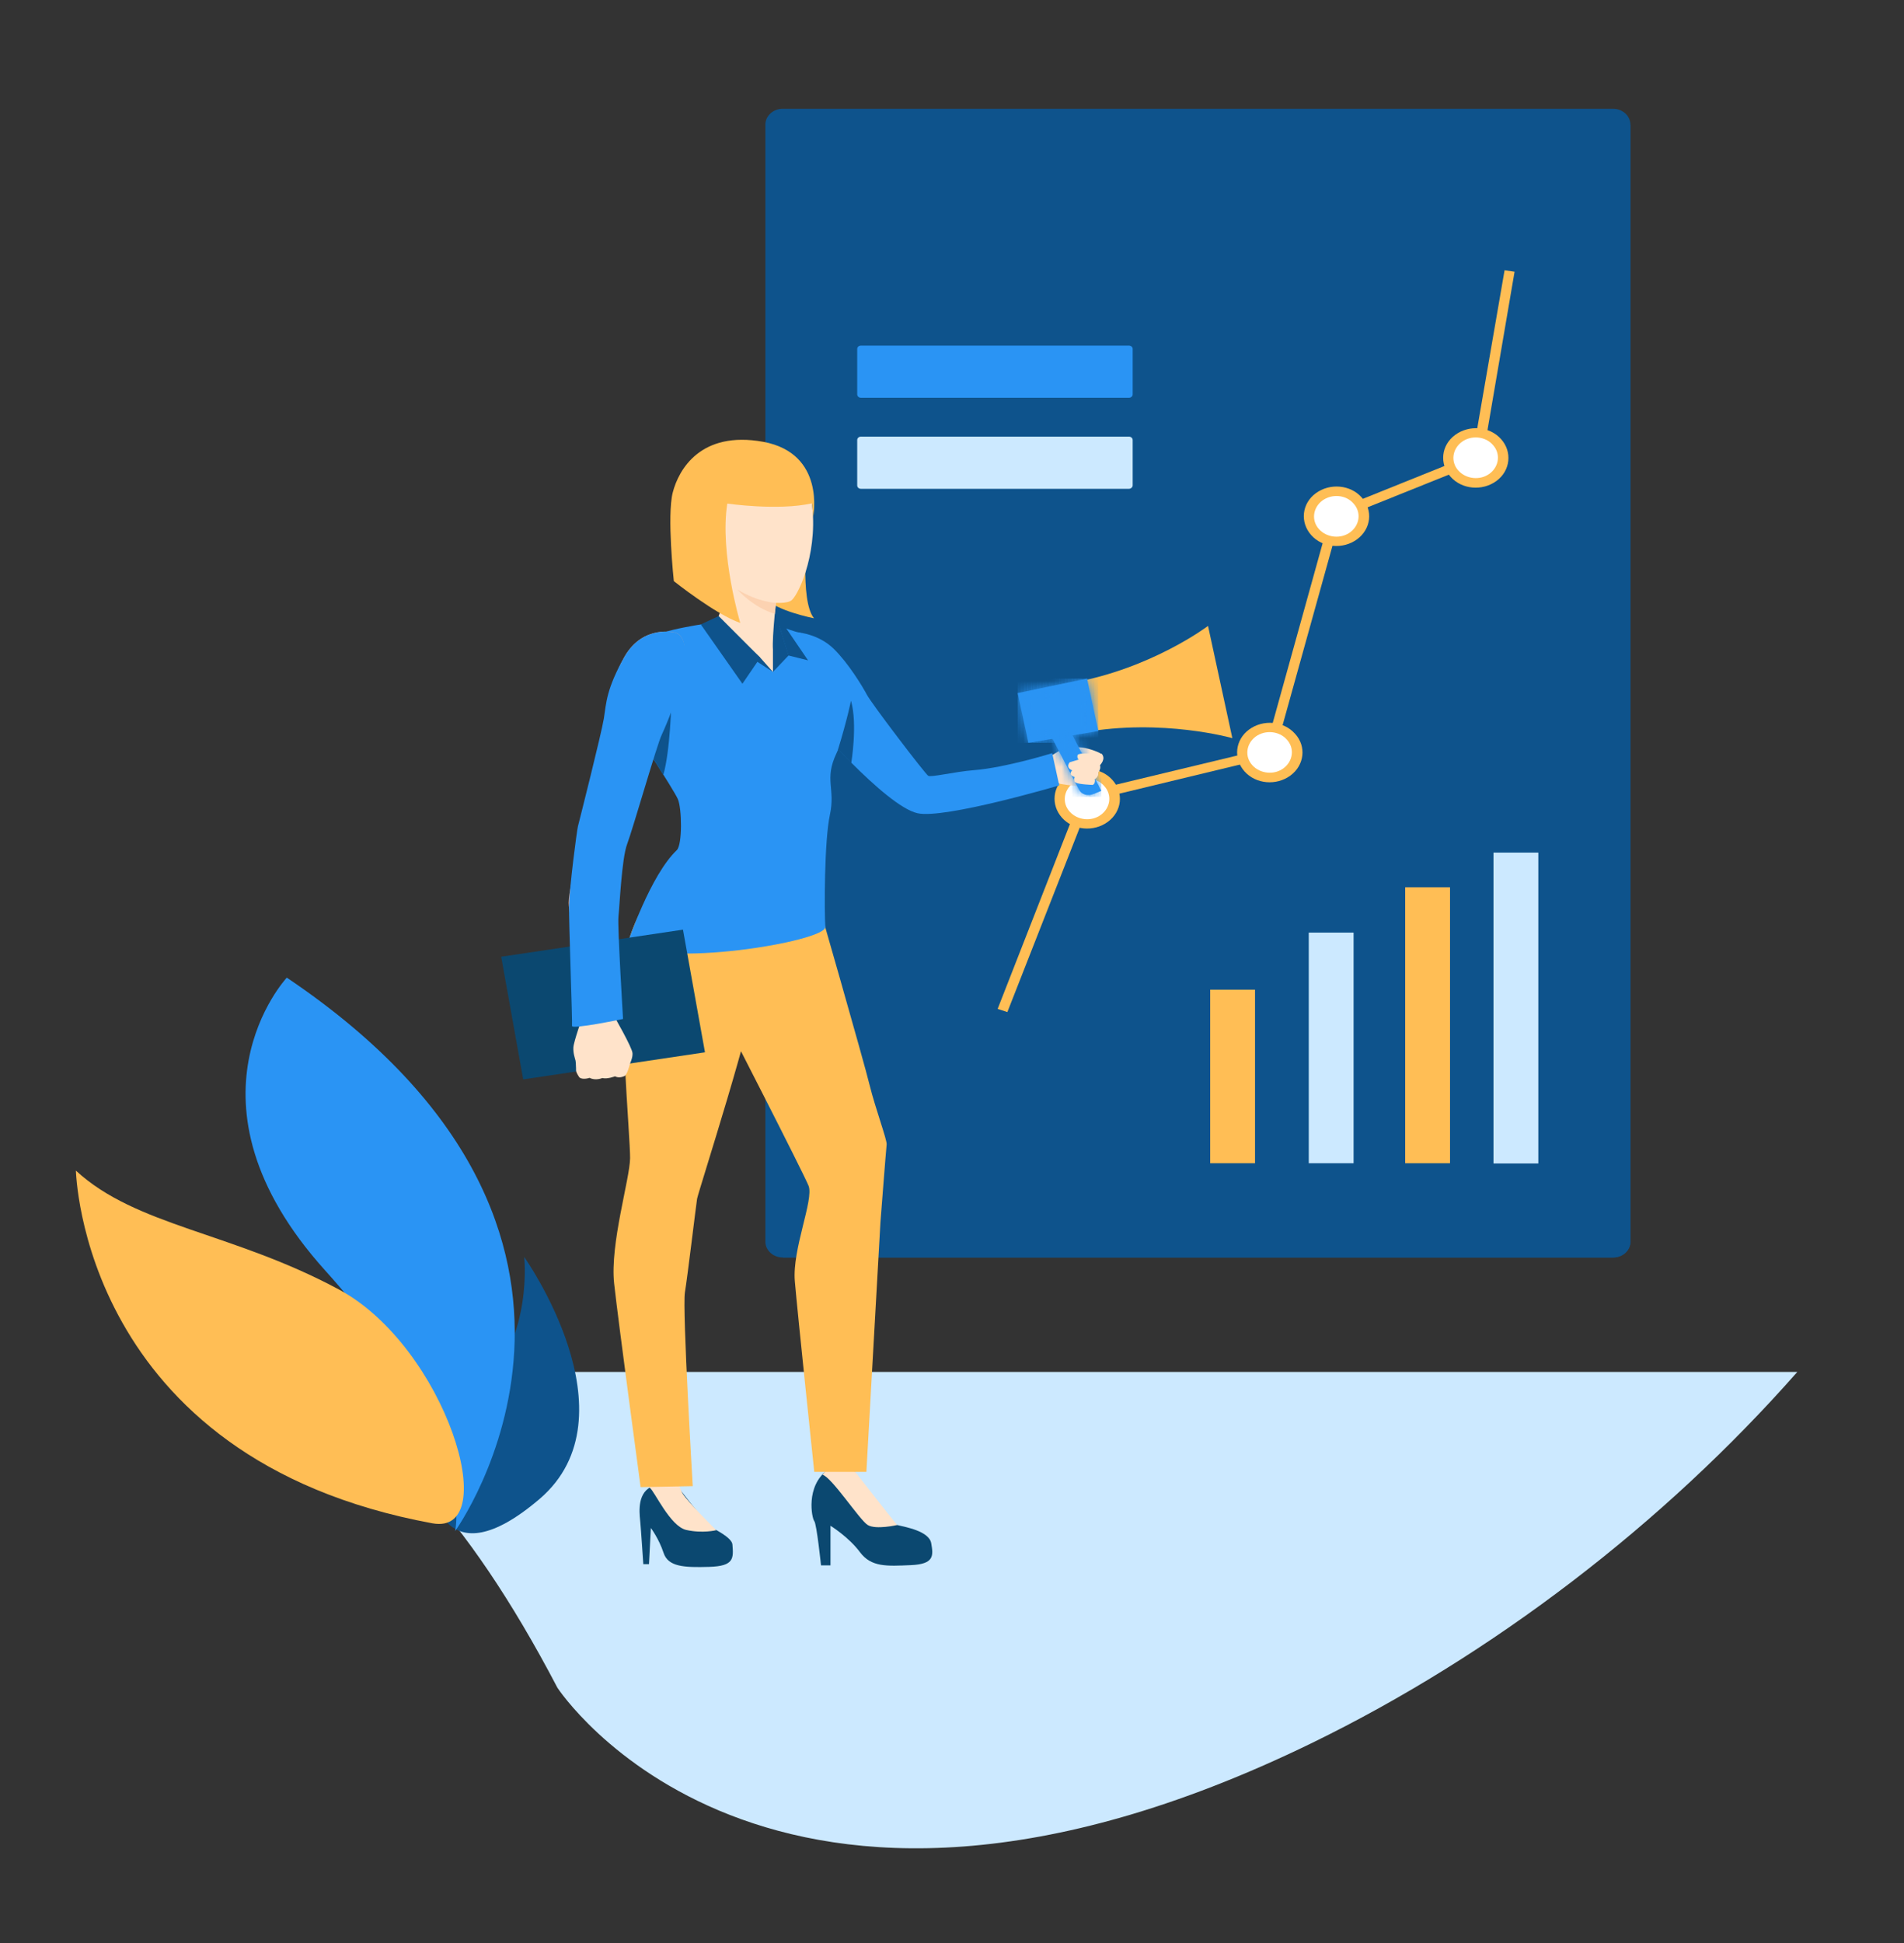 <svg width="200" height="204" viewBox="0 0 200 204" fill="none" xmlns="http://www.w3.org/2000/svg">
<rect x="0" y="0" width="200" height="204" fill="#333333" stroke="none"/>
<path d="M29.049 144.042C39.659 149.702 48.822 158.617 58.552 177.198C58.552 177.198 80.481 210.895 137.786 183.012C156.737 173.786 174.751 159.987 188.794 144.042H29.049Z" fill="#CCE9FF"/>
<path d="M55.064 131.974C55.064 131.974 66.894 148.642 56.681 157.377C46.468 166.086 45.39 156.266 45.39 156.266C45.39 156.266 39.972 156.55 50.837 145.412C55.972 140.166 55.064 131.974 55.064 131.974Z" fill="#0E538C"/>
<path d="M30.127 102.644C30.127 102.644 18.07 115.565 34.184 133.422C50.297 151.304 47.801 160.762 47.801 160.762C47.801 160.762 70.269 129.675 30.127 102.644Z" fill="#2A94F4"/>
<path d="M45.417 159.935C52.907 161.305 46.836 141.433 35.602 135.386C24.34 129.339 14.297 128.744 7.971 122.904C7.999 122.904 8.481 153.139 45.417 159.935Z" fill="#FFBE55"/>
<path d="M169.446 132.026H82.212C81.219 132.026 80.397 131.276 80.397 130.372V13.076C80.397 12.171 81.219 11.422 82.212 11.422H169.446C170.439 11.422 171.262 12.171 171.262 13.076V130.372C171.262 131.302 170.439 132.026 169.446 132.026Z" fill="#0E538C"/>
<path d="M169.447 132.026H82.213L171.263 13.076V130.372C171.263 131.303 170.44 132.026 169.447 132.026Z" fill="#0E538C"/>
<path d="M156.879 89.516H161.588V122.154H156.879V89.516Z" fill="#CCE9FF"/>
<path d="M147.604 93.16H152.313V122.129H147.604V93.16Z" fill="#FFBE55"/>
<path d="M137.475 97.915H142.184V122.129H137.475V97.915Z" fill="#CCE9FF"/>
<path d="M127.121 103.91H131.83V122.129H127.121V103.91ZM105.816 106.262L104.795 105.926L113.674 83.237L132.937 78.611L139.859 53.7L154.696 47.73L158.043 28.375L159.093 28.53L155.689 48.428L140.767 54.423L133.816 79.412L114.525 84.064L105.816 106.262Z" fill="#FFBE55"/>
<path d="M135.632 77.345C136.653 78.482 136.455 80.136 135.235 81.04C133.987 81.97 132.171 81.79 131.178 80.678C130.157 79.567 130.355 77.887 131.575 76.983C132.795 76.053 134.611 76.208 135.632 77.345Z" fill="white"/>
<path d="M135.547 81.428C134.072 82.513 131.916 82.332 130.724 80.988C129.533 79.645 129.731 77.681 131.207 76.595C132.682 75.51 134.838 75.691 136.029 77.035C137.249 78.353 137.022 80.342 135.547 81.428ZM131.887 77.345C130.895 78.094 130.724 79.438 131.547 80.342C132.37 81.247 133.845 81.402 134.838 80.652C135.831 79.903 136.001 78.559 135.178 77.655C134.384 76.75 132.909 76.595 131.887 77.345Z" fill="#FFBE55"/>
<path d="M142.638 52.537C143.659 53.674 143.461 55.328 142.241 56.232C140.992 57.162 139.177 56.981 138.184 55.87C137.163 54.733 137.361 53.079 138.581 52.175C139.801 51.245 141.617 51.425 142.638 52.537Z" fill="white"/>
<path d="M142.553 56.62C141.078 57.705 138.922 57.524 137.73 56.18C136.539 54.837 136.737 52.873 138.212 51.787C139.688 50.702 141.844 50.883 143.035 52.227C144.255 53.57 144.028 55.534 142.553 56.62ZM138.893 52.562C137.9 53.312 137.73 54.656 138.553 55.56C139.376 56.465 140.851 56.62 141.844 55.87C142.837 55.121 143.007 53.777 142.184 52.873C141.39 51.942 139.915 51.813 138.893 52.562Z" fill="#FFBE55"/>
<path d="M157.247 46.412C158.269 47.549 158.07 49.203 156.85 50.108C155.602 51.038 153.786 50.857 152.793 49.746C151.772 48.609 151.971 46.955 153.191 46.05C154.41 45.12 156.254 45.275 157.247 46.412Z" fill="white"/>
<path d="M157.192 50.495C155.716 51.58 153.56 51.4 152.369 50.056C151.177 48.712 151.376 46.748 152.851 45.663C154.326 44.577 156.482 44.758 157.674 46.102C158.865 47.42 158.667 49.41 157.192 50.495ZM153.532 46.412C152.539 47.161 152.369 48.505 153.192 49.41C154.014 50.314 155.489 50.469 156.482 49.72C157.475 48.97 157.645 47.627 156.823 46.722C156.028 45.792 154.525 45.663 153.532 46.412Z" fill="#FFBE55"/>
<path d="M116.454 82.203C117.475 83.34 117.277 84.994 116.057 85.898C114.809 86.829 112.993 86.648 112 85.537C111.007 84.425 111.178 82.746 112.397 81.841C113.617 80.911 115.433 81.092 116.454 82.203Z" fill="white"/>
<path d="M116.369 86.286C114.894 87.371 112.738 87.191 111.547 85.847C110.355 84.503 110.554 82.539 112.029 81.454C113.504 80.368 115.66 80.549 116.852 81.893C118.071 83.237 117.844 85.201 116.369 86.286ZM112.71 82.229C111.717 82.978 111.547 84.322 112.369 85.227C113.192 86.131 114.667 86.286 115.66 85.537C116.653 84.787 116.823 83.444 116.001 82.539C115.206 81.609 113.731 81.48 112.71 82.229Z" fill="#FFBE55"/>
<path d="M118.582 51.322H90.44C90.213 51.322 90.043 51.167 90.043 50.96V46.205C90.043 45.998 90.213 45.843 90.44 45.843H118.582C118.809 45.843 118.979 45.998 118.979 46.205V50.96C118.979 51.141 118.809 51.322 118.582 51.322Z" fill="#CCE9FF"/>
<path d="M118.582 41.761H90.44C90.213 41.761 90.043 41.606 90.043 41.399V36.644C90.043 36.437 90.213 36.282 90.44 36.282H118.582C118.809 36.282 118.979 36.437 118.979 36.644V41.399C118.979 41.606 118.809 41.761 118.582 41.761Z" fill="#2A94F4"/>
<path d="M84.822 55.482C84.822 55.482 83.971 63.028 85.503 64.915C85.503 64.915 81.447 64.114 80.51 62.847C79.603 61.555 84.822 55.482 84.822 55.482Z" fill="#FFBE55"/>
<path d="M110.1 79.541C110.1 79.541 111.575 78.637 111.802 78.507C112.029 78.378 112.795 78.404 113.646 78.482C114.497 78.585 115.632 79.05 115.689 79.179C115.745 79.308 115.887 79.386 115.831 79.748C115.774 80.084 115.518 80.368 115.518 80.368C115.518 80.368 115.66 80.833 115.32 81.118C115.32 81.118 115.433 81.557 114.979 81.841C114.979 81.841 115.093 82.28 114.753 82.461C114.753 82.461 113.987 82.435 113.703 82.513C113.419 82.591 111.859 82.435 110.384 82.1C110.384 82.074 108.738 81.763 110.1 79.541Z" fill="#FFE3CA"/>
<path d="M109.219 79.67C109.219 79.67 110.156 79.567 110.723 79.334C111.29 79.102 110.61 81.944 110.61 81.944C110.61 81.944 109.219 81.066 108.312 81.04C107.432 81.04 109.219 79.67 109.219 79.67Z" fill="#FFE3CA"/>
<path d="M70.978 155.801C70.978 155.801 73.872 159.651 74.865 160.452C74.865 160.452 76.879 161.408 76.936 162.158C77.049 163.605 77.134 164.432 74.496 164.509C71.858 164.587 70.184 164.509 69.702 163.036C69.219 161.563 68.368 160.426 68.368 160.426L68.17 164.225H67.574C67.574 164.225 67.319 160.401 67.262 159.858C67.234 159.315 66.836 157.222 68.085 156.292C69.361 155.413 70.978 155.801 70.978 155.801Z" fill="#0B4870"/>
<path d="M75.233 160.659C75.233 160.659 73.815 161.021 72.085 160.633C70.382 160.245 68.737 156.524 68.255 156.214L67.801 154.715H71.12C71.12 154.715 71.148 155.827 71.687 156.783C72.255 157.713 75.233 160.659 75.233 160.659Z" fill="#FFE3CA"/>
<path d="M89.703 154.353C89.703 154.353 90.129 155.284 90.951 156.266C91.547 156.989 93.419 159.909 94.242 160.116C95.065 160.323 97.59 160.736 97.817 162.028C98.043 163.321 98.157 164.225 95.66 164.328C93.164 164.432 91.519 164.561 90.327 162.959C89.136 161.357 87.235 160.194 87.235 160.194V164.354H86.242C86.242 164.354 85.788 160.013 85.533 159.703C85.278 159.393 84.597 156.059 86.923 154.328C89.249 152.622 89.703 154.353 89.703 154.353Z" fill="#0B4870"/>
<path d="M94.242 160.116C94.242 160.116 92.001 160.633 91.15 160.116C90.299 159.599 87.377 155.103 86.412 154.845C86.412 154.845 87.348 153.113 89.703 154.379C89.703 154.354 93.589 159.367 94.242 160.116Z" fill="#FFE3CA"/>
<path d="M69.703 91.945C69.703 91.945 66.554 95.692 65.703 100.111C64.852 104.556 66.214 119.441 66.185 121.612C66.157 123.808 64.058 130.63 64.511 134.765C64.965 138.9 67.292 156.136 67.292 156.136L72.767 156.033C72.767 156.033 71.66 137.427 71.944 135.695C72.228 133.964 73.107 126.599 73.221 125.876C73.334 125.152 79.462 106.287 79.462 103.083C79.462 99.879 77.306 86.725 69.703 91.945Z" fill="#FFBE55"/>
<path d="M85.561 93.418C85.561 93.418 90.752 111.456 91.348 113.937C91.972 116.443 93.192 119.699 93.135 120.165C93.078 120.63 92.483 128.331 92.483 128.331L91.007 154.534H85.532C85.532 154.534 83.773 137.866 83.49 134.507C83.206 131.147 85.504 125.953 84.936 124.506C84.369 123.085 75.915 106.623 75.915 106.623C75.915 106.623 69.561 88.172 85.561 93.418Z" fill="#FFBE55"/>
<path d="M83.944 66.414C83.944 66.414 86.015 66.594 87.575 68.119C89.136 69.644 90.611 72.099 91.036 72.9C91.433 73.727 97.192 81.273 97.504 81.454C97.816 81.634 100.313 81.014 102.327 80.859C105.618 80.601 110.526 79.076 110.526 79.076L111.263 82.461C111.263 82.461 99.178 86.028 96.37 85.382C92.965 84.606 85.107 75.432 85.107 75.432C85.107 75.432 79.235 69.204 83.944 66.414Z" fill="#2A94F4"/>
<path d="M80.34 65.096C80.34 65.096 83.035 66.258 83.971 66.413C84.907 66.594 88.51 70.858 89.163 72.435C89.787 73.985 89.163 76.337 87.858 79.102C86.553 81.867 87.773 82.771 87.177 85.536C86.581 88.276 86.581 95.796 86.695 97.32C86.808 98.845 69.418 101.739 65.957 98.948C65.957 98.948 68.312 91.894 71.092 89.258C71.688 88.689 71.631 84.865 71.205 83.908C70.808 82.952 66.156 75.846 66.156 75.846C66.156 75.846 65.815 68.636 67.829 67.215C69.588 65.974 74.354 65.535 75.234 65.251C76.085 64.992 78.581 64.863 80.34 65.096Z" fill="#2A94F4"/>
<path d="M81.191 70.548L82.836 68.817L81.418 64.243C81.389 64.217 80.936 66.775 81.191 70.548Z" fill="#0E538C"/>
<path d="M70.95 66.414C70.95 66.414 67.574 65.535 65.617 68.92C63.688 72.331 64.17 74.14 63.716 75.691C63.262 77.216 61.475 87.449 61.362 87.888C61.248 88.328 59.546 93.522 59.745 95.124C59.972 96.726 61.56 108.82 61.504 109.234C61.418 109.647 64.596 108.846 64.596 108.846C64.596 108.846 64.454 96.494 64.567 95.46C64.681 94.452 64.794 89.077 65.617 87.707C66.468 86.338 68.539 77.913 68.965 77.061C69.475 76.208 73.816 67.525 70.95 66.414Z" fill="#EEA886"/>
<path d="M81.617 62.279C81.617 62.279 81.078 66.775 81.192 68.223C81.192 68.223 78.412 70.781 75.234 65.251C75.234 65.251 76.568 62.977 75.575 59.876C74.553 56.775 81.617 62.279 81.617 62.279Z" fill="#FFE3CA"/>
<path d="M81.191 68.222V70.548L78.184 68.119L81.191 68.222Z" fill="#FFE3CA"/>
<path d="M81.192 70.549L79.858 69.05L75.348 64.967L73.674 65.664L81.192 70.549ZM82.809 68.817L84.879 69.334L81.39 64.217L82.809 68.817Z" fill="#0E538C"/>
<path d="M79.857 69.049L77.985 71.789L73.616 65.561L75.488 64.682L79.857 69.049ZM89.418 80.11C89.418 80.11 90.098 76.027 89.389 73.572C89.389 73.572 88.992 75.562 88.027 78.688L89.418 80.11ZM68.566 79.567C68.566 79.567 70.41 73.959 70.524 73.675C70.524 73.675 70.41 78.818 69.673 81.376C69.673 81.35 68.992 80.265 68.566 79.567Z" fill="#0E538C"/>
<path d="M79.347 47.006C79.347 47.006 84.283 46.877 85.191 52.227C86.099 57.55 83.999 62.253 83.177 63.002C82.354 63.752 77.418 63.183 76.255 60.418C75.092 57.653 73.389 55.638 73.645 53.234C73.9 50.831 73.276 46.903 79.347 47.006Z" fill="#FFE3CA"/>
<path d="M85.418 54.242C85.418 54.242 86.752 47.601 80.17 46.386C73.617 45.197 71.291 49.28 70.667 51.709C70.043 54.139 70.78 61.013 70.78 61.013C70.78 61.013 75.149 64.501 77.759 65.406C77.759 65.406 75.575 58.093 76.397 52.872C76.397 52.872 81.731 53.648 85.277 52.847C85.305 52.847 85.39 53.958 85.418 54.242Z" fill="#FFBE55"/>
<path d="M81.504 63.287C81.504 63.287 79.773 63.287 77.447 61.891C77.447 61.891 79.093 63.778 81.391 64.45C81.391 64.45 81.504 63.519 81.504 63.287Z" fill="#FCD2B1"/>
<path d="M52.647 100.449L71.741 97.606L74.052 110.485L54.958 113.328L52.647 100.449Z" fill="#0B4870"/>
<path d="M60.852 113.11C60.852 113.11 60.539 112.671 60.511 112.412C60.511 112.412 60.511 111.947 60.483 111.611C60.483 111.508 60.454 111.404 60.454 111.353C60.398 111.12 60.199 110.603 60.227 109.983C60.256 109.363 61.192 106.753 61.192 106.753L62.894 106.804L64.483 106.649C64.483 106.649 66.412 109.983 66.44 110.577V110.732C66.412 111.223 66.185 111.585 66.128 111.844C66.1 111.947 65.873 112.851 65.589 112.981C65.192 113.162 64.852 113.136 64.596 113.007C64.596 113.007 63.83 113.317 63.263 113.187C63.263 113.187 62.554 113.498 61.929 113.162C61.958 113.162 61.192 113.42 60.852 113.11Z" fill="#FFE3CA"/>
<path d="M70.95 66.414C70.95 66.414 67.574 65.535 65.617 68.92C63.688 72.331 63.688 73.779 63.432 75.432C63.177 77.009 60.823 86.312 60.709 86.751C60.596 87.191 59.83 93.005 59.773 95.124C59.745 96.726 60.142 107.295 60.085 107.709C60 108.122 65.447 106.985 65.447 106.985C65.447 106.985 64.851 97.243 64.964 96.235C65.078 95.227 65.305 90.136 65.872 88.638C66.525 86.88 69.049 78.043 69.503 77.164C69.901 76.311 73.816 67.525 70.95 66.414Z" fill="#2A94F4"/>
<path d="M126.894 65.716L128.171 71.608L129.448 77.5C129.448 77.5 122.1 75.406 113.76 76.905L113.192 74.295L112.625 71.685C120.994 70.186 126.894 65.716 126.894 65.716Z" fill="#FFBE55"/>
<path d="M114.951 83.34L115.689 83.03L112.341 76.595L110.469 77.396L113.306 82.849C113.618 83.469 114.27 83.624 114.951 83.34V83.34Z" fill="#2A94F4"/>
<mask id="mask0_494_21880" style="mask-type:luminance" maskUnits="userSpaceOnUse" x="110" y="76" width="6" height="8">
<path d="M114.951 83.34L115.689 83.03L112.341 76.595L110.469 77.396L113.306 82.849C113.618 83.469 114.27 83.624 114.951 83.34V83.34Z" fill="white"/>
</mask>
<g mask="url(#mask0_494_21880)">
<path d="M110.469 76.595H110.554V83.65H110.469V76.595ZM110.554 76.595H110.639V83.65H110.554V76.595ZM110.639 76.595H110.724V83.65H110.639V76.595ZM110.724 76.595H110.809V83.65H110.724V76.595ZM110.809 76.595H110.894V83.65H110.809V76.595Z" fill="#2A94F4"/>
</g>
<mask id="mask1_494_21880" style="mask-type:luminance" maskUnits="userSpaceOnUse" x="110" y="76" width="6" height="8">
<path d="M114.951 83.34L115.689 83.03L112.341 76.595L110.469 77.396L113.306 82.849C113.618 83.469 114.27 83.624 114.951 83.34V83.34Z" fill="white"/>
</mask>
<g mask="url(#mask1_494_21880)">
<path d="M110.895 76.595H110.98V83.65H110.895V76.595Z" fill="#2A94F4"/>
</g>
<mask id="mask2_494_21880" style="mask-type:luminance" maskUnits="userSpaceOnUse" x="110" y="76" width="6" height="8">
<path d="M114.951 83.34L115.689 83.03L112.341 76.595L110.469 77.396L113.306 82.849C113.618 83.469 114.27 83.624 114.951 83.34V83.34Z" fill="white"/>
</mask>
<g mask="url(#mask2_494_21880)">
<path d="M110.951 76.595H111.036V83.65H110.951V76.595Z" fill="#2A94F4"/>
</g>
<mask id="mask3_494_21880" style="mask-type:luminance" maskUnits="userSpaceOnUse" x="110" y="76" width="6" height="8">
<path d="M114.951 83.34L115.689 83.03L112.341 76.595L110.469 77.396L113.306 82.849C113.618 83.469 114.27 83.624 114.951 83.34V83.34Z" fill="white"/>
</mask>
<g mask="url(#mask3_494_21880)">
<path d="M111.035 76.595H111.12V83.65H111.035V76.595ZM111.12 76.595H111.205V83.65H111.12V76.595ZM111.205 76.595H111.29V83.65H111.205V76.595ZM111.29 76.595H111.376V83.65H111.29V76.595Z" fill="#2A94F4"/>
</g>
<mask id="mask4_494_21880" style="mask-type:luminance" maskUnits="userSpaceOnUse" x="110" y="76" width="6" height="8">
<path d="M114.951 83.34L115.689 83.03L112.341 76.595L110.469 77.396L113.306 82.849C113.618 83.469 114.27 83.624 114.951 83.34V83.34Z" fill="white"/>
</mask>
<g mask="url(#mask4_494_21880)">
<path d="M111.348 76.595H111.433V83.65H111.348V76.595ZM111.433 76.595H111.518V83.65H111.433V76.595ZM111.518 76.595H111.603V83.65H111.518V76.595Z" fill="#2A94F4"/>
</g>
<mask id="mask5_494_21880" style="mask-type:luminance" maskUnits="userSpaceOnUse" x="110" y="76" width="6" height="8">
<path d="M114.951 83.34L115.689 83.03L112.341 76.595L110.469 77.396L113.306 82.849C113.618 83.469 114.27 83.624 114.951 83.34V83.34Z" fill="white"/>
</mask>
<g mask="url(#mask5_494_21880)">
<path d="M111.604 76.595H111.689V83.65H111.604V76.595ZM111.689 76.595H111.774V83.65H111.689V76.595ZM111.774 76.595H111.859V83.65H111.774V76.595Z" fill="#2A94F4"/>
</g>
<mask id="mask6_494_21880" style="mask-type:luminance" maskUnits="userSpaceOnUse" x="110" y="76" width="6" height="8">
<path d="M114.951 83.34L115.689 83.03L112.341 76.595L110.469 77.396L113.306 82.849C113.618 83.469 114.27 83.624 114.951 83.34V83.34Z" fill="white"/>
</mask>
<g mask="url(#mask6_494_21880)">
<path d="M111.83 76.595H111.915V83.65H111.83V76.595ZM111.915 76.595H112V83.65H111.915V76.595ZM112 76.595H112.085V83.65H112V76.595ZM112.085 76.595H112.17V83.65H112.085V76.595Z" fill="#2A94F4"/>
</g>
<mask id="mask7_494_21880" style="mask-type:luminance" maskUnits="userSpaceOnUse" x="110" y="76" width="6" height="8">
<path d="M114.951 83.34L115.689 83.03L112.341 76.595L110.469 77.396L113.306 82.849C113.618 83.469 114.27 83.624 114.951 83.34V83.34Z" fill="white"/>
</mask>
<g mask="url(#mask7_494_21880)">
<path d="M112.17 76.595H112.255V83.65H112.17V76.595Z" fill="#2A94F4"/>
</g>
<mask id="mask8_494_21880" style="mask-type:luminance" maskUnits="userSpaceOnUse" x="110" y="76" width="6" height="8">
<path d="M114.951 83.34L115.689 83.03L112.341 76.595L110.469 77.396L113.306 82.849C113.618 83.469 114.27 83.624 114.951 83.34V83.34Z" fill="white"/>
</mask>
<g mask="url(#mask8_494_21880)">
<path d="M112.229 76.595H112.314V83.65H112.229V76.595Z" fill="#2A94F4"/>
</g>
<mask id="mask9_494_21880" style="mask-type:luminance" maskUnits="userSpaceOnUse" x="110" y="76" width="6" height="8">
<path d="M114.951 83.34L115.689 83.03L112.341 76.595L110.469 77.396L113.306 82.849C113.618 83.469 114.27 83.624 114.951 83.34V83.34Z" fill="white"/>
</mask>
<g mask="url(#mask9_494_21880)">
<path d="M112.312 76.595H112.398V83.65H112.312V76.595ZM112.398 76.595H112.483V83.65H112.398V76.595ZM112.483 76.595H112.568V83.65H112.483V76.595ZM112.568 76.595H112.653V83.65H112.568V76.595ZM112.653 76.595H112.738V83.65H112.653V76.595Z" fill="#2A94F4"/>
</g>
<mask id="mask10_494_21880" style="mask-type:luminance" maskUnits="userSpaceOnUse" x="110" y="76" width="6" height="8">
<path d="M114.951 83.34L115.689 83.03L112.341 76.595L110.469 77.396L113.306 82.849C113.618 83.469 114.27 83.624 114.951 83.34V83.34Z" fill="white"/>
</mask>
<g mask="url(#mask10_494_21880)">
<path d="M112.709 76.595H112.794V83.65H112.709V76.595ZM112.794 76.595H112.879V83.65H112.794V76.595Z" fill="#2A94F4"/>
</g>
<mask id="mask11_494_21880" style="mask-type:luminance" maskUnits="userSpaceOnUse" x="110" y="76" width="6" height="8">
<path d="M114.951 83.34L115.689 83.03L112.341 76.595L110.469 77.396L113.306 82.849C113.618 83.469 114.27 83.624 114.951 83.34V83.34Z" fill="white"/>
</mask>
<g mask="url(#mask11_494_21880)">
<path d="M112.881 76.595H112.966V83.65H112.881V76.595ZM112.966 76.595H113.051V83.65H112.966V76.595ZM113.051 76.595H113.136V83.65H113.051V76.595ZM113.136 76.595H113.221V83.65H113.136V76.595Z" fill="#2A94F4"/>
</g>
<mask id="mask12_494_21880" style="mask-type:luminance" maskUnits="userSpaceOnUse" x="110" y="76" width="6" height="8">
<path d="M114.951 83.34L115.689 83.03L112.341 76.595L110.469 77.396L113.306 82.849C113.618 83.469 114.27 83.624 114.951 83.34V83.34Z" fill="white"/>
</mask>
<g mask="url(#mask12_494_21880)">
<path d="M113.191 76.595H113.277V83.65H113.191V76.595ZM113.277 76.595H113.362V83.65H113.277V76.595ZM113.362 76.595H113.447V83.65H113.362V76.595Z" fill="#2A94F4"/>
</g>
<mask id="mask13_494_21880" style="mask-type:luminance" maskUnits="userSpaceOnUse" x="110" y="76" width="6" height="8">
<path d="M114.951 83.34L115.689 83.03L112.341 76.595L110.469 77.396L113.306 82.849C113.618 83.469 114.27 83.624 114.951 83.34V83.34Z" fill="white"/>
</mask>
<g mask="url(#mask13_494_21880)">
<path d="M113.447 76.595H113.532V83.65H113.447V76.595ZM113.532 76.595H113.617V83.65H113.532V76.595Z" fill="#2A94F4"/>
</g>
<mask id="mask14_494_21880" style="mask-type:luminance" maskUnits="userSpaceOnUse" x="110" y="76" width="6" height="8">
<path d="M114.951 83.34L115.689 83.03L112.341 76.595L110.469 77.396L113.306 82.849C113.618 83.469 114.27 83.624 114.951 83.34V83.34Z" fill="white"/>
</mask>
<g mask="url(#mask14_494_21880)">
<path d="M113.59 76.595H113.675V83.65H113.59V76.595ZM113.675 76.595H113.76V83.65H113.675V76.595ZM113.76 76.595H113.845V83.65H113.76V76.595ZM113.845 76.595H113.93V83.65H113.845V76.595ZM113.93 76.595H114.015V83.65H113.93V76.595Z" fill="#2A94F4"/>
</g>
<mask id="mask15_494_21880" style="mask-type:luminance" maskUnits="userSpaceOnUse" x="110" y="76" width="6" height="8">
<path d="M114.951 83.34L115.689 83.03L112.341 76.595L110.469 77.396L113.306 82.849C113.618 83.469 114.27 83.624 114.951 83.34V83.34Z" fill="white"/>
</mask>
<g mask="url(#mask15_494_21880)">
<path d="M114.016 76.595H114.101V83.65H114.016V76.595Z" fill="#2A94F4"/>
</g>
<mask id="mask16_494_21880" style="mask-type:luminance" maskUnits="userSpaceOnUse" x="110" y="76" width="6" height="8">
<path d="M114.951 83.34L115.689 83.03L112.341 76.595L110.469 77.396L113.306 82.849C113.618 83.469 114.27 83.624 114.951 83.34V83.34Z" fill="white"/>
</mask>
<g mask="url(#mask16_494_21880)">
<path d="M114.072 76.595H114.157V83.65H114.072V76.595Z" fill="#2A94F4"/>
</g>
<mask id="mask17_494_21880" style="mask-type:luminance" maskUnits="userSpaceOnUse" x="110" y="76" width="6" height="8">
<path d="M114.951 83.34L115.689 83.03L112.341 76.595L110.469 77.396L113.306 82.849C113.618 83.469 114.27 83.624 114.951 83.34V83.34Z" fill="white"/>
</mask>
<g mask="url(#mask17_494_21880)">
<path d="M114.156 76.595H114.241V83.65H114.156V76.595ZM114.241 76.595H114.326V83.65H114.241V76.595ZM114.326 76.595H114.412V83.65H114.326V76.595ZM114.412 76.595H114.497V83.65H114.412V76.595Z" fill="#2A94F4"/>
</g>
<mask id="mask18_494_21880" style="mask-type:luminance" maskUnits="userSpaceOnUse" x="110" y="76" width="6" height="8">
<path d="M114.951 83.34L115.689 83.03L112.341 76.595L110.469 77.396L113.306 82.849C113.618 83.469 114.27 83.624 114.951 83.34V83.34Z" fill="white"/>
</mask>
<g mask="url(#mask18_494_21880)">
<path d="M114.469 76.595H114.554V83.65H114.469V76.595ZM114.554 76.595H114.639V83.65H114.554V76.595ZM114.639 76.595H114.724V83.65H114.639V76.595Z" fill="#2A94F4"/>
</g>
<mask id="mask19_494_21880" style="mask-type:luminance" maskUnits="userSpaceOnUse" x="110" y="76" width="6" height="8">
<path d="M114.951 83.34L115.689 83.03L112.341 76.595L110.469 77.396L113.306 82.849C113.618 83.469 114.27 83.624 114.951 83.34V83.34Z" fill="white"/>
</mask>
<g mask="url(#mask19_494_21880)">
<path d="M114.725 76.595H114.81V83.65H114.725V76.595ZM114.81 76.595H114.895V83.65H114.81V76.595ZM114.895 76.595H114.98V83.65H114.895V76.595Z" fill="#2A94F4"/>
</g>
<mask id="mask20_494_21880" style="mask-type:luminance" maskUnits="userSpaceOnUse" x="110" y="76" width="6" height="8">
<path d="M114.951 83.34L115.689 83.03L112.341 76.595L110.469 77.396L113.306 82.849C113.618 83.469 114.27 83.624 114.951 83.34V83.34Z" fill="white"/>
</mask>
<g mask="url(#mask20_494_21880)">
<path d="M114.951 76.595H115.036V83.65H114.951V76.595ZM115.036 76.595H115.121V83.65H115.036V76.595ZM115.121 76.595H115.206V83.65H115.121V76.595ZM115.206 76.595H115.292V83.65H115.206V76.595Z" fill="#2A94F4"/>
</g>
<mask id="mask21_494_21880" style="mask-type:luminance" maskUnits="userSpaceOnUse" x="110" y="76" width="6" height="8">
<path d="M114.951 83.34L115.689 83.03L112.341 76.595L110.469 77.396L113.306 82.849C113.618 83.469 114.27 83.624 114.951 83.34V83.34Z" fill="white"/>
</mask>
<g mask="url(#mask21_494_21880)">
<path d="M115.291 76.595H115.376V83.65H115.291V76.595Z" fill="#2A94F4"/>
</g>
<mask id="mask22_494_21880" style="mask-type:luminance" maskUnits="userSpaceOnUse" x="110" y="76" width="6" height="8">
<path d="M114.951 83.34L115.689 83.03L112.341 76.595L110.469 77.396L113.306 82.849C113.618 83.469 114.27 83.624 114.951 83.34V83.34Z" fill="white"/>
</mask>
<g mask="url(#mask22_494_21880)">
<path d="M115.348 76.595H115.433V83.65H115.348V76.595Z" fill="#2A94F4"/>
</g>
<mask id="mask23_494_21880" style="mask-type:luminance" maskUnits="userSpaceOnUse" x="110" y="76" width="6" height="8">
<path d="M114.951 83.34L115.689 83.03L112.341 76.595L110.469 77.396L113.306 82.849C113.618 83.469 114.27 83.624 114.951 83.34V83.34Z" fill="white"/>
</mask>
<g mask="url(#mask23_494_21880)">
<path d="M115.434 76.595H115.519V83.65H115.434V76.595ZM115.519 76.595H115.604V83.65H115.519V76.595ZM115.604 76.595H115.689V83.65H115.604V76.595Z" fill="#2A94F4"/>
</g>
<path d="M108.029 77.991L115.377 76.75L114.185 71.246L106.895 72.771L108.029 77.991Z" fill="#2A94F4"/>
<mask id="mask24_494_21880" style="mask-type:luminance" maskUnits="userSpaceOnUse" x="106" y="71" width="10" height="7">
<path d="M108.029 77.991L115.377 76.75L114.185 71.246L106.895 72.771L108.029 77.991Z" fill="white"/>
</mask>
<g mask="url(#mask24_494_21880)">
<path d="M106.895 71.246H107.036V77.991H106.895V71.246Z" fill="#2A94F4"/>
</g>
<mask id="mask25_494_21880" style="mask-type:luminance" maskUnits="userSpaceOnUse" x="106" y="71" width="10" height="7">
<path d="M108.029 77.991L115.377 76.75L114.185 71.246L106.895 72.771L108.029 77.991Z" fill="white"/>
</mask>
<g mask="url(#mask25_494_21880)">
<path d="M107.008 71.246H107.15V77.991H107.008V71.246ZM107.15 71.246H107.292V77.991H107.15V71.246Z" fill="#2A94F4"/>
</g>
<mask id="mask26_494_21880" style="mask-type:luminance" maskUnits="userSpaceOnUse" x="106" y="71" width="10" height="7">
<path d="M108.029 77.991L115.377 76.75L114.185 71.246L106.895 72.771L108.029 77.991Z" fill="white"/>
</mask>
<g mask="url(#mask26_494_21880)">
<path d="M107.264 71.246H107.406V77.991H107.264V71.246ZM107.406 71.246H107.547V77.991H107.406V71.246ZM107.547 71.246H107.689V77.991H107.547V71.246Z" fill="#2A94F4"/>
</g>
<mask id="mask27_494_21880" style="mask-type:luminance" maskUnits="userSpaceOnUse" x="106" y="71" width="10" height="7">
<path d="M108.029 77.991L115.377 76.75L114.185 71.246L106.895 72.771L108.029 77.991Z" fill="white"/>
</mask>
<g mask="url(#mask27_494_21880)">
<path d="M107.66 71.246H107.802V77.991H107.66V71.246ZM107.802 71.246H107.944V77.991H107.802V71.246Z" fill="#2A94F4"/>
</g>
<mask id="mask28_494_21880" style="mask-type:luminance" maskUnits="userSpaceOnUse" x="106" y="71" width="10" height="7">
<path d="M108.029 77.991L115.377 76.75L114.185 71.246L106.895 72.771L108.029 77.991Z" fill="white"/>
</mask>
<g mask="url(#mask28_494_21880)">
<path d="M107.916 71.246H108.058V77.991H107.916V71.246ZM108.058 71.246H108.2V77.991H108.058V71.246ZM108.2 71.246H108.342V77.991H108.2V71.246Z" fill="#2A94F4"/>
</g>
<mask id="mask29_494_21880" style="mask-type:luminance" maskUnits="userSpaceOnUse" x="106" y="71" width="10" height="7">
<path d="M108.029 77.991L115.377 76.75L114.185 71.246L106.895 72.771L108.029 77.991Z" fill="white"/>
</mask>
<g mask="url(#mask29_494_21880)">
<path d="M108.312 71.246H108.454V77.991H108.312V71.246ZM108.454 71.246H108.596V77.991H108.454V71.246Z" fill="#2A94F4"/>
</g>
<mask id="mask30_494_21880" style="mask-type:luminance" maskUnits="userSpaceOnUse" x="106" y="71" width="10" height="7">
<path d="M108.029 77.991L115.377 76.75L114.185 71.246L106.895 72.771L108.029 77.991Z" fill="white"/>
</mask>
<g mask="url(#mask30_494_21880)">
<path d="M108.568 71.246H108.71V77.991H108.568V71.246ZM108.71 71.246H108.852V77.991H108.71V71.246ZM108.852 71.246H108.994V77.991H108.852V71.246Z" fill="#2A94F4"/>
</g>
<mask id="mask31_494_21880" style="mask-type:luminance" maskUnits="userSpaceOnUse" x="106" y="71" width="10" height="7">
<path d="M108.029 77.991L115.377 76.75L114.185 71.246L106.895 72.771L108.029 77.991Z" fill="white"/>
</mask>
<g mask="url(#mask31_494_21880)">
<path d="M108.965 71.246H109.107V77.991H108.965V71.246ZM109.107 71.246H109.249V77.991H109.107V71.246Z" fill="#2A94F4"/>
</g>
<mask id="mask32_494_21880" style="mask-type:luminance" maskUnits="userSpaceOnUse" x="106" y="71" width="10" height="7">
<path d="M108.029 77.991L115.377 76.75L114.185 71.246L106.895 72.771L108.029 77.991Z" fill="white"/>
</mask>
<g mask="url(#mask32_494_21880)">
<path d="M109.221 71.246H109.363V77.991H109.221V71.246ZM109.363 71.246H109.504V77.991H109.363V71.246ZM109.504 71.246H109.646V77.991H109.504V71.246Z" fill="#2A94F4"/>
</g>
<mask id="mask33_494_21880" style="mask-type:luminance" maskUnits="userSpaceOnUse" x="106" y="71" width="10" height="7">
<path d="M108.029 77.991L115.377 76.75L114.185 71.246L106.895 72.771L108.029 77.991Z" fill="white"/>
</mask>
<g mask="url(#mask33_494_21880)">
<path d="M109.617 71.246H109.759V77.991H109.617V71.246ZM109.759 71.246H109.901V77.991H109.759V71.246Z" fill="#2A94F4"/>
</g>
<mask id="mask34_494_21880" style="mask-type:luminance" maskUnits="userSpaceOnUse" x="106" y="71" width="10" height="7">
<path d="M108.029 77.991L115.377 76.75L114.185 71.246L106.895 72.771L108.029 77.991Z" fill="white"/>
</mask>
<g mask="url(#mask34_494_21880)">
<path d="M109.873 71.246H110.015V77.991H109.873V71.246ZM110.015 71.246H110.157V77.991H110.015V71.246ZM110.157 71.246H110.299V77.991H110.157V71.246Z" fill="#2A94F4"/>
</g>
<mask id="mask35_494_21880" style="mask-type:luminance" maskUnits="userSpaceOnUse" x="106" y="71" width="10" height="7">
<path d="M108.029 77.991L115.377 76.75L114.185 71.246L106.895 72.771L108.029 77.991Z" fill="white"/>
</mask>
<g mask="url(#mask35_494_21880)">
<path d="M110.27 71.246H110.411V77.991H110.27V71.246ZM110.411 71.246H110.553V77.991H110.411V71.246Z" fill="#2A94F4"/>
</g>
<mask id="mask36_494_21880" style="mask-type:luminance" maskUnits="userSpaceOnUse" x="106" y="71" width="10" height="7">
<path d="M108.029 77.991L115.377 76.75L114.185 71.246L106.895 72.771L108.029 77.991Z" fill="white"/>
</mask>
<g mask="url(#mask36_494_21880)">
<path d="M110.525 71.246H110.667V77.991H110.525V71.246ZM110.667 71.246H110.809V77.991H110.667V71.246ZM110.809 71.246H110.951V77.991H110.809V71.246Z" fill="#2A94F4"/>
</g>
<mask id="mask37_494_21880" style="mask-type:luminance" maskUnits="userSpaceOnUse" x="106" y="71" width="10" height="7">
<path d="M108.029 77.991L115.377 76.75L114.185 71.246L106.895 72.771L108.029 77.991Z" fill="white"/>
</mask>
<g mask="url(#mask37_494_21880)">
<path d="M110.924 71.246H111.066V77.991H110.924V71.246ZM111.066 71.246H111.208V77.991H111.066V71.246ZM111.208 71.246H111.349V77.991H111.208V71.246Z" fill="#2A94F4"/>
</g>
<mask id="mask38_494_21880" style="mask-type:luminance" maskUnits="userSpaceOnUse" x="106" y="71" width="10" height="7">
<path d="M108.029 77.991L115.377 76.75L114.185 71.246L106.895 72.771L108.029 77.991Z" fill="white"/>
</mask>
<g mask="url(#mask38_494_21880)">
<path d="M111.32 71.246H111.462V77.991H111.32V71.246ZM111.462 71.246H111.604V77.991H111.462V71.246Z" fill="#2A94F4"/>
</g>
<mask id="mask39_494_21880" style="mask-type:luminance" maskUnits="userSpaceOnUse" x="106" y="71" width="10" height="7">
<path d="M108.029 77.991L115.377 76.75L114.185 71.246L106.895 72.771L108.029 77.991Z" fill="white"/>
</mask>
<g mask="url(#mask39_494_21880)">
<path d="M111.576 71.246H111.718V77.991H111.576V71.246ZM111.718 71.246H111.86V77.991H111.718V71.246ZM111.86 71.246H112.002V77.991H111.86V71.246Z" fill="#2A94F4"/>
</g>
<mask id="mask40_494_21880" style="mask-type:luminance" maskUnits="userSpaceOnUse" x="106" y="71" width="10" height="7">
<path d="M108.029 77.991L115.377 76.75L114.185 71.246L106.895 72.771L108.029 77.991Z" fill="white"/>
</mask>
<g mask="url(#mask40_494_21880)">
<path d="M111.973 71.246H112.115V77.991H111.973V71.246ZM112.115 71.246H112.256V77.991H112.115V71.246Z" fill="#2A94F4"/>
</g>
<mask id="mask41_494_21880" style="mask-type:luminance" maskUnits="userSpaceOnUse" x="106" y="71" width="10" height="7">
<path d="M108.029 77.991L115.377 76.75L114.185 71.246L106.895 72.771L108.029 77.991Z" fill="white"/>
</mask>
<g mask="url(#mask41_494_21880)">
<path d="M112.229 71.246H112.37V77.991H112.229V71.246ZM112.37 71.246H112.512V77.991H112.37V71.246ZM112.512 71.246H112.654V77.991H112.512V71.246Z" fill="#2A94F4"/>
</g>
<mask id="mask42_494_21880" style="mask-type:luminance" maskUnits="userSpaceOnUse" x="106" y="71" width="10" height="7">
<path d="M108.029 77.991L115.377 76.75L114.185 71.246L106.895 72.771L108.029 77.991Z" fill="white"/>
</mask>
<g mask="url(#mask42_494_21880)">
<path d="M112.625 71.246H112.767V77.991H112.625V71.246ZM112.767 71.246H112.909V77.991H112.767V71.246Z" fill="#2A94F4"/>
</g>
<mask id="mask43_494_21880" style="mask-type:luminance" maskUnits="userSpaceOnUse" x="106" y="71" width="10" height="7">
<path d="M108.029 77.991L115.377 76.75L114.185 71.246L106.895 72.771L108.029 77.991Z" fill="white"/>
</mask>
<g mask="url(#mask43_494_21880)">
<path d="M112.881 71.246H113.023V77.991H112.881V71.246ZM113.023 71.246H113.165V77.991H113.023V71.246ZM113.165 71.246H113.306V77.991H113.165V71.246Z" fill="#2A94F4"/>
</g>
<mask id="mask44_494_21880" style="mask-type:luminance" maskUnits="userSpaceOnUse" x="106" y="71" width="10" height="7">
<path d="M108.029 77.991L115.377 76.75L114.185 71.246L106.895 72.771L108.029 77.991Z" fill="white"/>
</mask>
<g mask="url(#mask44_494_21880)">
<path d="M113.277 71.246H113.419V77.991H113.277V71.246ZM113.419 71.246H113.561V77.991H113.419V71.246Z" fill="#2A94F4"/>
</g>
<mask id="mask45_494_21880" style="mask-type:luminance" maskUnits="userSpaceOnUse" x="106" y="71" width="10" height="7">
<path d="M108.029 77.991L115.377 76.75L114.185 71.246L106.895 72.771L108.029 77.991Z" fill="white"/>
</mask>
<g mask="url(#mask45_494_21880)">
<path d="M113.533 71.246H113.675V77.991H113.533V71.246ZM113.675 71.246H113.817V77.991H113.675V71.246ZM113.817 71.246H113.959V77.991H113.817V71.246Z" fill="#2A94F4"/>
</g>
<mask id="mask46_494_21880" style="mask-type:luminance" maskUnits="userSpaceOnUse" x="106" y="71" width="10" height="7">
<path d="M108.029 77.991L115.377 76.75L114.185 71.246L106.895 72.771L108.029 77.991Z" fill="white"/>
</mask>
<g mask="url(#mask46_494_21880)">
<path d="M113.93 71.246H114.072V77.991H113.93V71.246ZM114.072 71.246H114.213V77.991H114.072V71.246Z" fill="#2A94F4"/>
</g>
<mask id="mask47_494_21880" style="mask-type:luminance" maskUnits="userSpaceOnUse" x="106" y="71" width="10" height="7">
<path d="M108.029 77.991L115.377 76.75L114.185 71.246L106.895 72.771L108.029 77.991Z" fill="white"/>
</mask>
<g mask="url(#mask47_494_21880)">
<path d="M114.186 71.246H114.327V77.991H114.186V71.246ZM114.327 71.246H114.469V77.991H114.327V71.246ZM114.469 71.246H114.611V77.991H114.469V71.246Z" fill="#2A94F4"/>
</g>
<mask id="mask48_494_21880" style="mask-type:luminance" maskUnits="userSpaceOnUse" x="106" y="71" width="10" height="7">
<path d="M108.029 77.991L115.377 76.75L114.185 71.246L106.895 72.771L108.029 77.991Z" fill="white"/>
</mask>
<g mask="url(#mask48_494_21880)">
<path d="M114.582 71.246H114.724V77.991H114.582V71.246ZM114.724 71.246H114.866V77.991H114.724V71.246Z" fill="#2A94F4"/>
</g>
<mask id="mask49_494_21880" style="mask-type:luminance" maskUnits="userSpaceOnUse" x="106" y="71" width="10" height="7">
<path d="M108.029 77.991L115.377 76.75L114.185 71.246L106.895 72.771L108.029 77.991Z" fill="white"/>
</mask>
<g mask="url(#mask49_494_21880)">
<path d="M114.838 71.246H114.98V77.991H114.838V71.246ZM114.98 71.246H115.122V77.991H114.98V71.246ZM115.122 71.246H115.263V77.991H115.122V71.246Z" fill="#2A94F4"/>
</g>
<mask id="mask50_494_21880" style="mask-type:luminance" maskUnits="userSpaceOnUse" x="106" y="71" width="10" height="7">
<path d="M108.029 77.991L115.377 76.75L114.185 71.246L106.895 72.771L108.029 77.991Z" fill="white"/>
</mask>
<g mask="url(#mask50_494_21880)">
<path d="M115.234 71.246H115.376V77.991H115.234V71.246Z" fill="#2A94F4"/>
</g>
<path d="M115.46 79.153C115.46 79.153 113.276 78.973 113.191 79.283C113.105 79.593 113.304 79.748 113.304 79.748L112.368 80.032C112.368 80.032 111.857 80.549 112.623 80.885C112.623 80.885 112.113 81.324 112.879 81.583C112.879 81.583 112.68 82.022 113.02 82.177C113.361 82.358 114.779 82.41 114.779 82.41C114.779 82.41 115.091 82.306 115.006 81.789C115.006 81.789 115.46 81.531 115.347 81.066C115.347 81.066 115.659 80.807 115.545 80.316C115.545 80.316 116.226 79.696 115.715 79.128C115.687 79.179 115.545 79.153 115.46 79.153Z" fill="#FFE3CA"/>
</svg>
